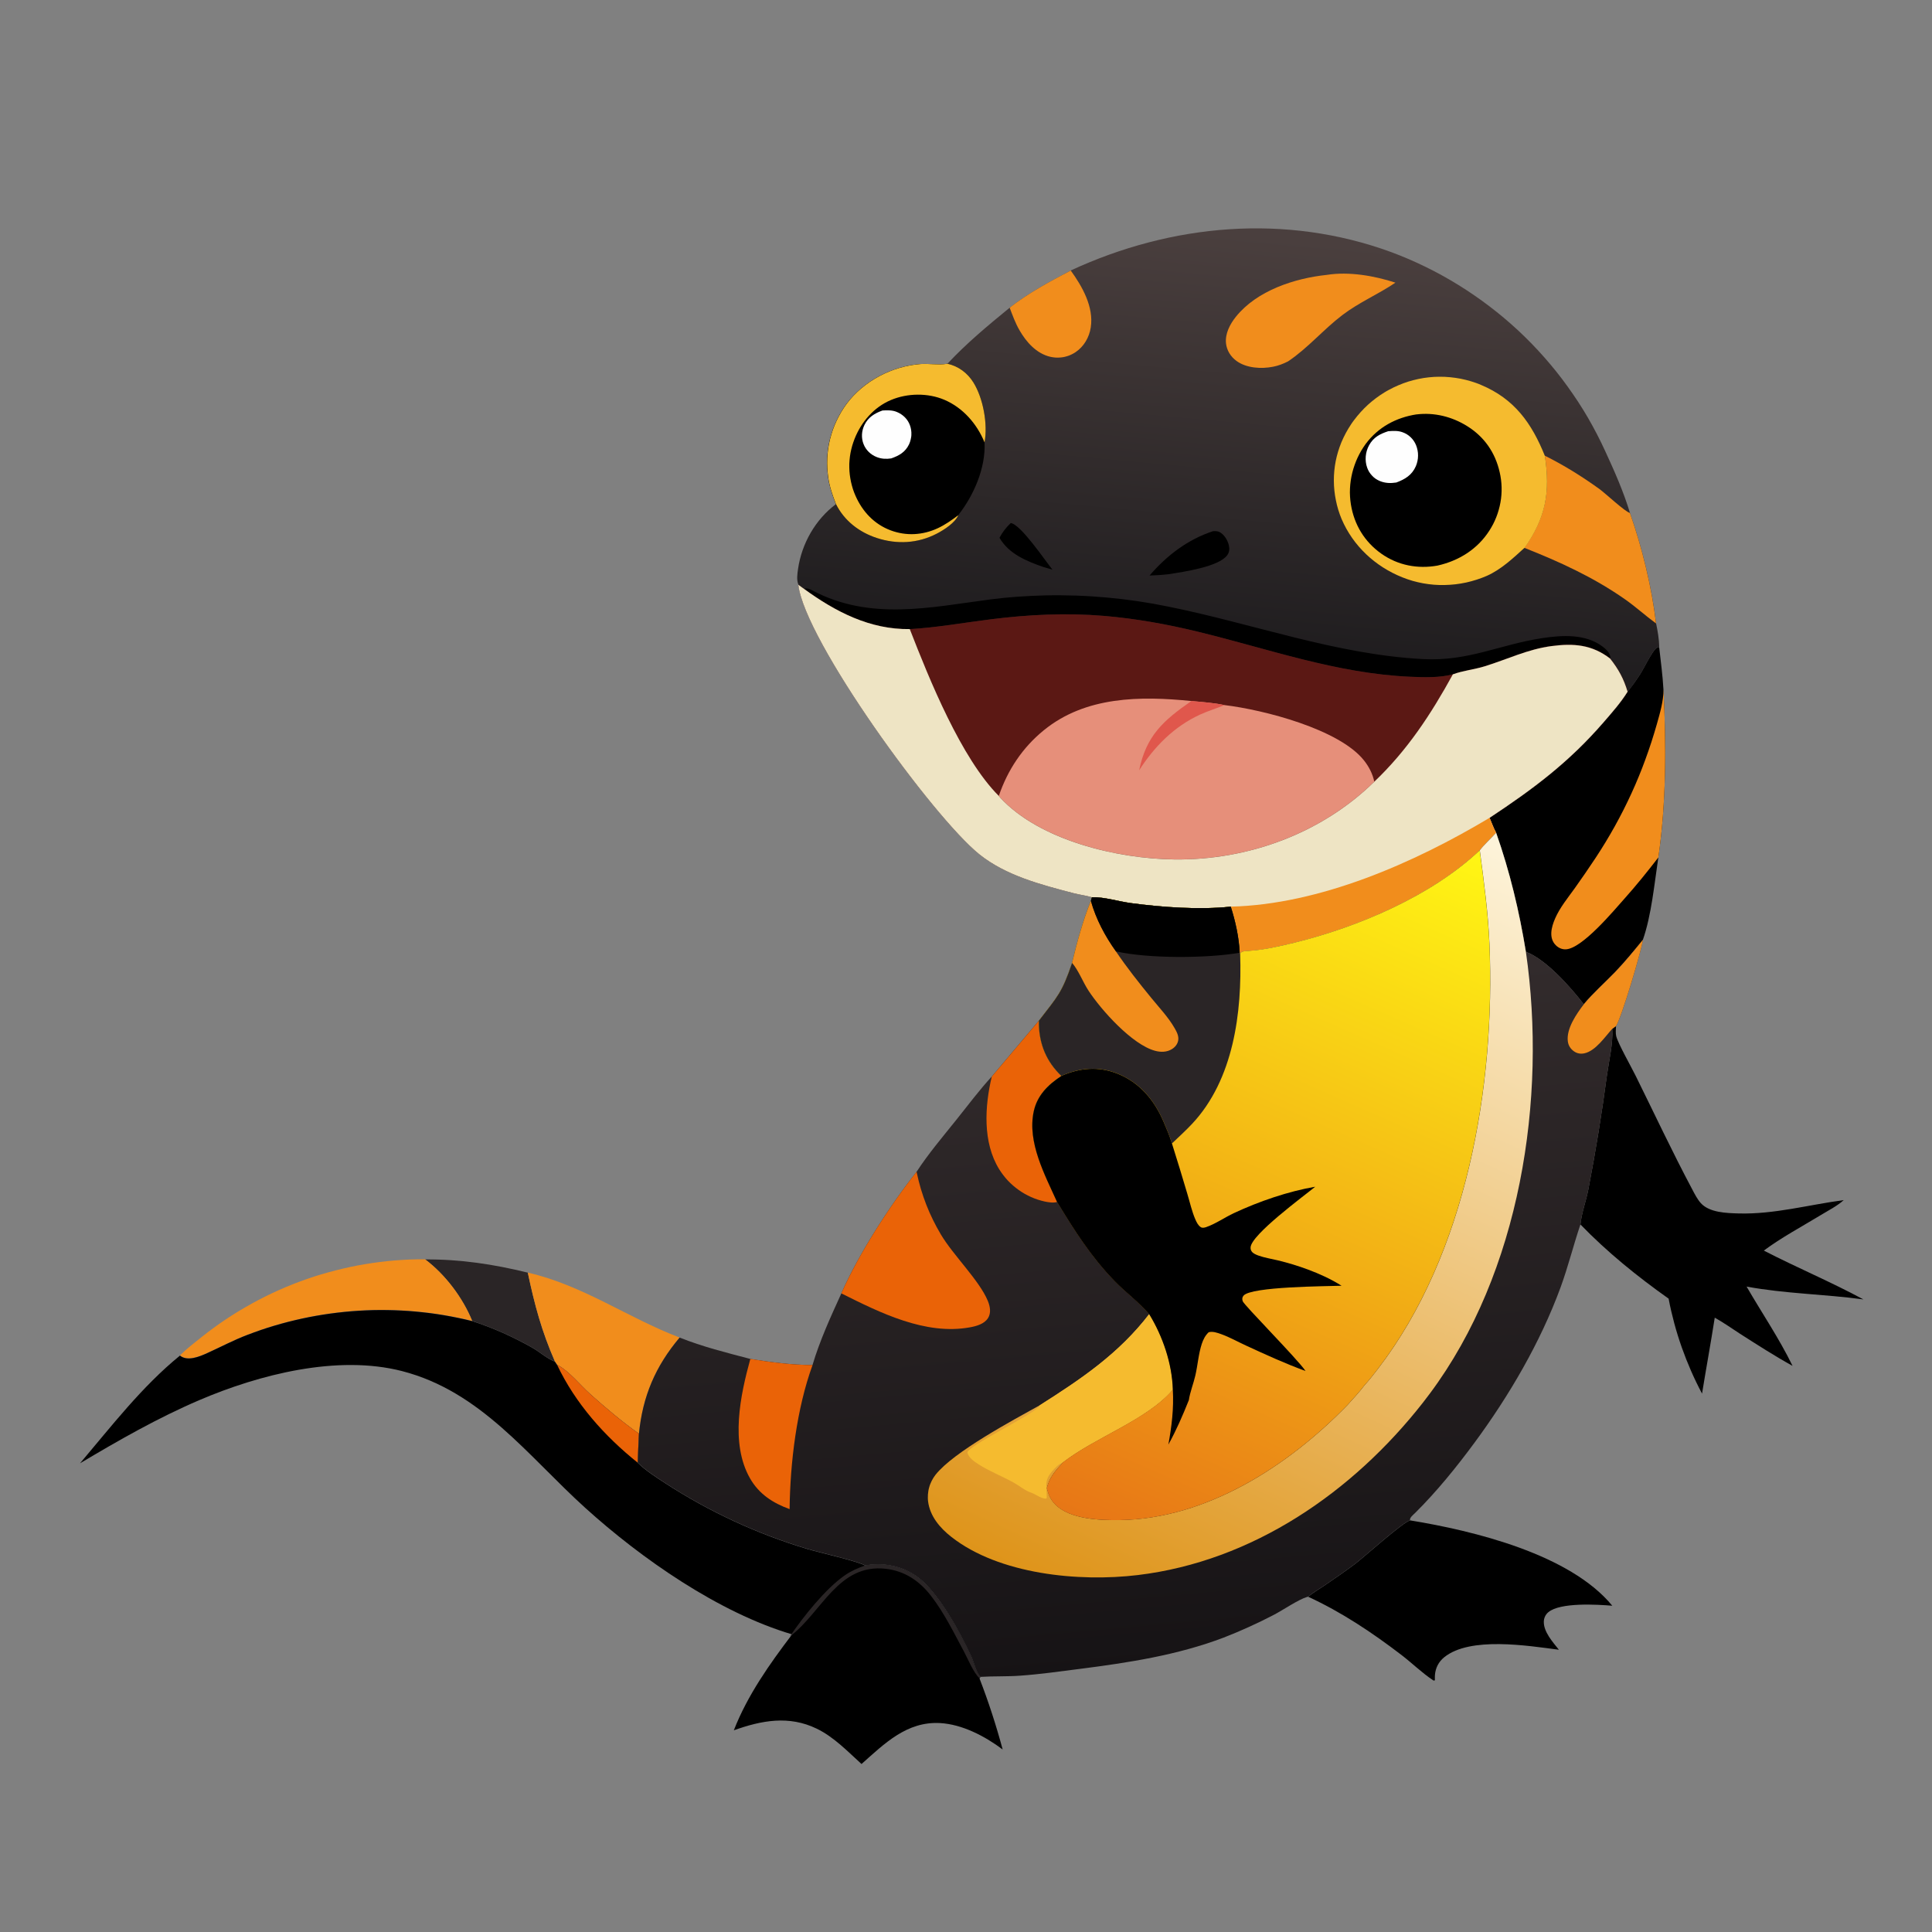 <?xml version="1.0" encoding="UTF-8"?>
<svg id="_x2014_ÎÓÈ_x5F_1" xmlns="http://www.w3.org/2000/svg" xmlns:xlink="http://www.w3.org/1999/xlink" version="1.1" viewBox="0 0 4000 4000">
  <rect x="0" y="0" width="4000" height="4000" fill="#808080" stroke="none"/>
  <!-- Generator: Adobe Illustrator 29.2.1, SVG Export Plug-In . SVG Version: 2.1.0 Build 116)  -->
  <defs>
    <style>
      .st0 {
        fill: #e0574c;
      }

      .st1 {
        fill: #2a2526;
      }

      .st2 {
        fill: #f5bb2f;
      }

      .st3 {
        fill: url(#_ÂÁ_Ï_ÌÌ_È_ËÂÌÚ_3);
      }

      .st4 {
        fill: url(#_ÂÁ_Ï_ÌÌ_È_ËÂÌÚ_2);
      }

      .st5 {
        fill: url(#_ÂÁ_Ï_ÌÌ_È_ËÂÌÚ_4);
      }

      .st6 {
        display: none;
      }

      .st6, .st7 {
        fill: #fefefe;
      }

      .st8 {
        fill: #f18d1c;
      }

      .st9 {
        fill: #eee4c4;
      }

      .st10 {
        fill: url(#_ÂÁ_Ï_ÌÌ_È_ËÂÌÚ);
      }

      .st11 {
        fill: #ea6307;
      }

      .st12 {
        fill: #e68f7a;
      }

      .st13 {
        fill: #5b1814;
      }
    </style>
    <linearGradient id="_ÂÁ_Ï_ÌÌ_È_ËÂÌÚ" data-name="¡ÂÁ˚ÏˇÌÌ˚È „‡‰ËÂÌÚ" x1="1629.6" y1="2454.4" x2="1650" y2="2677.7" gradientTransform="translate(-3830.1 10933.1) scale(3.9 -3.9)" gradientUnits="userSpaceOnUse">
      <stop offset="0" stop-color="#1e1c1e"/>
      <stop offset="1" stop-color="#4a3f3e"/>
    </linearGradient>
    <linearGradient id="_ÂÁ_Ï_ÌÌ_È_ËÂÌÚ_2" data-name="¡ÂÁ˚ÏˇÌÌ˚È „‡‰ËÂÌÚ 2" x1="1606.6" y1="1919.4" x2="1574.9" y2="2273.6" gradientTransform="translate(-3830.1 10933.1) scale(3.9 -3.9)" gradientUnits="userSpaceOnUse">
      <stop offset="0" stop-color="#161315"/>
      <stop offset="1" stop-color="#322b2c"/>
    </linearGradient>
    <linearGradient id="_ÂÁ_Ï_ÌÌ_È_ËÂÌÚ_3" data-name="¡ÂÁ˚ÏˇÌÌ˚È „‡‰ËÂÌÚ 3" x1="1566.1" y1="1944.3" x2="1759.9" y2="2362.7" gradientTransform="translate(-3830.1 10933.1) scale(3.9 -3.9)" gradientUnits="userSpaceOnUse">
      <stop offset="0" stop-color="#de9318"/>
      <stop offset="1" stop-color="#fdf3d9"/>
    </linearGradient>
    <linearGradient id="_ÂÁ_Ï_ÌÌ_È_ËÂÌÚ_4" data-name="¡ÂÁ˚ÏˇÌÌ˚È „‡‰ËÂÌÚ 4" x1="1549.3" y1="1995.7" x2="1714.1" y2="2369.3" gradientTransform="translate(-3830.1 10933.1) scale(3.9 -3.9)" gradientUnits="userSpaceOnUse">
      <stop offset="0" stop-color="#e77516"/>
      <stop offset="1" stop-color="#fff514"/>
    </linearGradient>
  </defs>
  <path class="st6" d="M0,0h4000v4000H0V0Z"/>
  <path class="st1" d="M880,2607.5c72.8-.5,142.3,10,212.8,27.4,14.1,66.8,28.6,121.2,56.3,184.2-16.7-6.3-31.7-20.4-47.5-29.3-40-22.5-80.3-40.7-124-54.8-19.7-48.3-55.9-96.3-97.6-127.6Z"/>
  <path class="st8" d="M372.4,2806.5c.4-.5.9-.9,1.3-1.4,13.5-13.3,29.1-25.2,44-37.1,4.1-3.2,8.2-6.4,12.3-9.6,4.1-3.2,8.3-6.3,12.5-9.3,4.2-3.1,8.4-6.1,12.7-9.1,4.3-3,8.6-5.9,12.9-8.8,4.3-2.9,8.7-5.7,13.1-8.5,4.4-2.8,8.8-5.5,13.2-8.2,4.4-2.7,8.9-5.3,13.4-7.9,4.5-2.6,9-5.2,13.6-7.7,4.6-2.5,9.1-5,13.7-7.4,4.6-2.4,9.2-4.8,13.9-7.1,4.7-2.3,9.3-4.6,14-6.8,4.7-2.2,9.4-4.4,14.2-6.5,4.7-2.1,9.5-4.2,14.3-6.2,4.8-2,9.6-4,14.4-5.9,4.8-1.9,9.7-3.8,14.6-5.6,4.9-1.8,9.8-3.6,14.7-5.3,4.9-1.7,9.8-3.4,14.8-5,4.9-1.6,9.9-3.1,14.9-4.6,5-1.5,10-2.9,15-4.3,5-1.4,10-2.7,15.1-4,5-1.3,10.1-2.5,15.1-3.7,5.1-1.2,10.1-2.3,15.2-3.4,5.1-1.1,10.2-2.1,15.3-3.1,5.1-1,10.2-1.9,15.3-2.7s10.3-1.7,15.4-2.4c5.1-.7,10.3-1.4,15.4-2.1,5.2-.6,10.3-1.2,15.5-1.8,5.2-.5,10.3-1,15.5-1.4,5.2-.4,10.4-.8,15.6-1.1,5.2-.3,10.4-.6,15.6-.8,5.2-.2,10.4-.3,15.6-.4,5.2,0,10.4-.1,15.6-.1,41.7,31.3,77.9,79.3,97.6,127.6-9.6-2.4-19.2-4.6-28.9-6.6-9.7-2-19.4-3.8-29.1-5.5-9.7-1.6-19.5-3.1-29.3-4.4-9.8-1.3-19.6-2.3-29.4-3.2-9.8-.9-19.7-1.6-29.5-2.1-9.9-.5-19.7-.8-29.6-1-9.9-.1-19.7,0-29.6.1-9.9.2-19.7.7-29.6,1.3-9.9.6-19.7,1.4-29.5,2.4-9.8,1-19.6,2.2-29.4,3.5-9.8,1.4-19.5,2.9-29.2,4.6-9.7,1.7-19.4,3.6-29,5.7-9.6,2.1-19.2,4.4-28.8,6.8-9.6,2.5-19.1,5.1-28.5,7.9-9.5,2.8-18.9,5.8-28.2,9-9.3,3.2-18.6,6.5-27.8,10.1-28.6,10.8-55.3,25.1-83.1,37.7-16,7.2-41.3,17.8-56.6,5Z"/>
  <path class="st8" d="M1092.7,2634.8c114.4,26.2,207.2,93.7,314.4,134.5-50.1,59.3-76.7,121.7-84.2,198.9-34.8-24.6-69.5-53.9-101.3-82.4-21-18.8-43.3-47.5-68.3-60.4l-4.3-6.4c-27.6-63.1-42.2-117.5-56.3-184.2Z"/>
  <path d="M2919.6,3147.8c131.6,21.5,330.4,69.7,418.5,176.7-31.4-2.6-107.8-7.3-132.5,13.4-5.9,5-9.2,12.1-9.3,19.8-.4,21.1,18.8,42.3,31.2,57.9-64.7-8.4-184-27.9-237.6,15.7-11.3,9.2-17.7,21.7-19,36.2-.3,3.8-.2,7.6-.1,11.4-3.3.7-2,1-4.3-.5-22.8-15.2-43.6-35.7-65.5-52.4-60.3-46.1-123.5-88.3-192.6-120.1,9.8-8.4,22.1-15.3,32.8-22.6,21.4-14.6,42.8-29.3,63.6-44.8,17.3-12.9,101.5-88.7,114.9-90.7Z"/>
  <path d="M3338,2129.9l7.8-5.6c-.3,6.8-1.2,14.8.5,21.4,4.2,15.8,31.7,64.3,40.5,82.3,38.6,78,75.7,157.3,116.6,234.1,5.1,9.7,10.7,20.8,18.1,29,17.8,19.5,53.1,20.5,77.8,21.2,73.9,2.1,145.3-18,217.9-27.6-13.4,12.2-31.8,21.4-47.3,30.9-39,23.7-81.5,46.4-118.1,73.6,68,35.1,138.8,64.7,206.2,101.1-80.3-11-162.2-11.7-241.9-26.6,31.5,54.4,67.7,107.7,95.2,164.2-37.1-20.5-73.1-43.7-108.8-66.5-17.2-11.1-34.4-23.4-52.3-33.3-8.2,52.5-17.8,104.8-26.3,157.2-8.2-15.4-15.8-31.1-22.8-47.1-7-16-13.4-32.2-19.2-48.6-5.8-16.5-11-33.1-15.5-49.9-4.5-16.8-8.5-33.8-11.7-51-65.3-46.3-126.8-96-182.6-153.6,2.4-23.9,11.6-48.3,16.3-72.1,15.2-78.9,28.1-158.1,38.7-237.7,4.3-30.3,12.7-64.7,10.9-95.2Z"/>
  <path d="M3369.8,1432c8.9-11.3,17.4-23.1,25.3-35.2,7.8-12,24.9-47.7,34-54.9,1.7-1.3,4-1.6,6-2.4,3.2,29.2,7.3,58.7,8.9,88.1,5.8,115.5,5.9,232.9-10.6,347.6-8.1,53.8-14.2,119.7-32,170.6-18.6,22.7-37.1,45.6-57.5,66.7-21.4,22.1-45.2,43.1-64.9,66.7-27.1-35.2-78.1-93.1-119.9-108.6-13.9-84.5-33.2-165.8-61.6-246.5-5.4-9.4-9.2-20.9-13.6-30.9,91-60.2,164.8-115.3,236.7-198.6,17.3-20,35.1-40.1,49.1-62.6Z"/>
  <path class="st8" d="M3444.1,1427.6c5.8,115.5,5.9,232.9-10.6,347.6-22.6,29.2-45.3,57.5-69.9,85-22.4,25.1-88.4,104.6-122.2,105.3-7.7.2-14.7-3-20.2-8.4-15.3-15.1-9.1-38-1.5-55.5,9.9-22.8,26.4-42.7,40.8-62.8,14.7-20.6,29-41.5,43-62.6,7-10.6,13.8-21.4,20.4-32.2,6.6-10.9,13-21.9,19.2-33,6.2-11.1,12.1-22.4,17.9-33.7,5.7-11.4,11.3-22.8,16.6-34.4,5.3-11.6,10.4-23.2,15.2-35,4.8-11.8,9.5-23.6,13.8-35.6,4.4-11.9,8.5-24,12.5-36.1,3.9-12.1,7.6-24.3,11.1-36.5,6.6-23.5,13.9-47.6,13.9-72.2Z"/>
  <path d="M372.4,2806.5c15.3,12.8,40.6,2.3,56.6-5,27.8-12.6,54.4-26.8,83.1-37.7,9.2-3.5,18.5-6.9,27.8-10.1,9.3-3.2,18.7-6.2,28.2-9,9.5-2.8,19-5.5,28.5-7.9,9.6-2.5,19.2-4.7,28.8-6.8,9.6-2.1,19.3-4,29-5.7,9.7-1.7,19.5-3.3,29.2-4.6,9.8-1.4,19.6-2.5,29.4-3.5,9.8-1,19.7-1.8,29.5-2.4,9.9-.6,19.7-1,29.6-1.3,9.9-.2,19.7-.3,29.6-.1,9.9.1,19.7.5,29.6,1,9.9.5,19.7,1.2,29.5,2.1,9.8.9,19.6,2,29.4,3.2,9.8,1.3,19.6,2.7,29.3,4.4,9.7,1.6,19.4,3.5,29.1,5.5,9.7,2,19.3,4.2,28.9,6.6,43.7,14.1,84,32.3,124,54.8,15.8,8.9,30.8,22.9,47.5,29.3l4.3,6.4c25,12.9,47.4,41.6,68.3,60.4,31.8,28.5,66.4,57.7,101.3,82.4-1.1,20.1-1.9,40.1-2.4,60.2,16.6,16.3,37.7,29.6,57.1,42.3,22.7,14.7,46,28.7,69.7,41.8,23.7,13.1,47.9,25.3,72.5,36.7,24.6,11.4,49.6,21.9,74.9,31.5,25.4,9.6,51,18.3,77,26.1,24.1,7.2,103.7,25.1,119.5,34.2,38.7-6.1,75.8.4,108,23.8,43.6,31.6,89.2,115.8,111.9,165.3,5.8,12.7,9.2,31.5,18.7,41.7l-1.8,3c18.8,48.8,34.3,96.5,47.9,147-36.4-27.3-83.6-52.2-129.8-54.7-68.8-3.6-114.6,42.3-162.4,84.8-29-26.3-57.3-56.1-93-73.3-57.5-27.7-113.8-17.1-171.4,3.5,28.2-72.4,74-137.2,120.7-198.6-151.8-44.9-312.2-156.8-428.5-262.1-118.7-107.4-215.8-240.9-379.1-283-133.7-34.4-295.4,6.9-419.7,60.1-85.6,36.6-167.1,83.2-247,130.8,64.9-76.6,128.5-159.3,206.8-222.9Z"/>
  <path class="st1" d="M1791.2,3241.1c38.7-6.1,75.8.4,108,23.8,43.6,31.6,89.2,115.8,111.9,165.3,5.8,12.7,9.2,31.5,18.7,41.7l-1.8,3c-13.3-13.1-23.4-39.1-32.4-55.8-20.9-38.9-40.9-80-68-115-24-31-54.4-51.6-93.9-56.1-97.7-11.1-132.2,89.4-196.9,139.1-.5.4-1,.8-1.6,1.2,26.8-40,74.2-99.3,113.5-126.5,13.6-9.4,27.1-15.3,42.7-20.6Z"/>
  <path class="st11" d="M1153.3,2825.5c25,12.9,47.4,41.6,68.3,60.4,31.8,28.5,66.4,57.7,101.3,82.4-1.1,20.1-1.9,40.1-2.4,60.2-68.7-54.9-129.5-123-167.2-203Z"/>
  <path class="st10" d="M2216.8,560c209.2-96.9,445.1-118.1,663.7-38,6.1,2.3,12.1,4.6,18.1,7,6,2.4,12,4.9,17.9,7.4,5.9,2.5,11.9,5.2,17.7,7.9,5.9,2.7,11.7,5.5,17.5,8.3,5.8,2.8,11.6,5.8,17.3,8.7,5.7,3,11.4,6,17.1,9.2,5.7,3.1,11.3,6.3,16.9,9.6,5.6,3.3,11.1,6.6,16.6,10,5.5,3.4,11,6.9,16.4,10.4,5.4,3.5,10.8,7.1,16.1,10.8,5.3,3.7,10.6,7.4,15.9,11.2,5.2,3.8,10.4,7.7,15.6,11.6,5.1,3.9,10.2,7.9,15.3,11.9,5,4,10,8.2,15,12.3,4.9,4.2,9.8,8.4,14.7,12.7,4.8,4.3,9.6,8.6,14.4,13,4.7,4.4,9.4,8.9,14,13.4,4.6,4.5,9.2,9.1,13.7,13.7,4.5,4.6,9,9.3,13.4,14.1,4.4,4.7,8.7,9.5,13,14.4,4.3,4.9,8.5,9.8,12.7,14.7,4.2,5,8.3,10,12.3,15,4,5.1,8,10.2,11.9,15.3,3.9,5.2,7.8,10.4,11.5,15.6,3.8,5.2,7.5,10.5,11.2,15.9,3.7,5.3,7.2,10.7,10.8,16.1,3.5,5.4,7,10.9,10.4,16.4,3.4,5.5,6.7,11.1,10,16.7,3.3,5.6,6.4,11.2,9.5,16.9,3.1,5.7,6.1,11.4,9.1,17.1,3,5.7,5.9,11.5,8.7,17.3,2.8,5.8,5.6,11.7,8.3,17.6,19.1,41.3,38.1,84.3,51.2,127.9,25,70.8,45.3,154.1,54.1,228.8,3.3,15.7,6.2,32.6,6.5,48.7-2,.8-4.3,1.1-6,2.4-9.1,7.2-26.2,42.9-34,54.9-7.9,12.1-16.3,23.8-25.3,35.2-14,22.5-31.8,42.6-49.1,62.6-72,83.3-145.7,138.4-236.7,198.6,4.4,10,8.2,21.5,13.6,30.9-11,12.1-24,23.8-34,36.6-100.3,94.7-251.9,158.8-384.4,191.3-30.5,7.5-63,14.9-94.3,16.8-4.9.3-13.5.2-16.6,4.6-.4.5-.5,1.1-.7,1.7l-.9-2.6c-1.4-31.5-8.9-65.5-18.5-95.4-65,6.9-142.2,1.3-206.9-7.3-25.7-3.4-55-12.8-80.6-12.2-11.8-3.7-25.8-5.3-38-8.5-67.2-17.6-139.4-36.1-194.6-80.2-95.8-76.5-362-443.2-375.1-558.1-4.4-10.1-2.4-22.6-.9-33.2,7.6-52.4,36-102.3,78.4-133.9-7-18-13.1-35.3-15.9-54.5-.5-3.3-.9-6.7-1.2-10-.3-3.3-.6-6.7-.8-10.1-.2-3.4-.3-6.7-.3-10.1,0-3.4,0-6.7.2-10.1.2-3.4.4-6.7.7-10.1.3-3.3.7-6.7,1.2-10,.5-3.3,1-6.6,1.7-9.9.6-3.3,1.4-6.6,2.2-9.9.8-3.3,1.7-6.5,2.7-9.7,1-3.2,2-6.4,3.1-9.6,1.1-3.2,2.3-6.3,3.6-9.4,1.3-3.1,2.6-6.2,4.1-9.2,1.4-3,2.9-6.1,4.5-9,1.6-3,3.2-5.9,4.9-8.8,1.7-2.9,3.5-5.7,5.4-8.6,1.9-2.8,3.8-5.6,5.8-8.3,35.5-47.8,94.8-78.5,153.9-82.7,16.3-1.1,37.2,2.3,52.4-.2.9-.1,1.8-.3,2.6-.5,40-42.8,83.8-79.1,129-116.1,38.7-30.2,83.1-54.3,126.5-76.9Z"/>
  <path d="M2092.5,1082.9c20.6,2.3,71.5,78.1,86.5,96.5l-18.3-5.3c-35.2-12.2-71.9-27.1-91.4-60.7,6.4-11.8,13.5-21.2,23.3-30.4Z"/>
  <path d="M2511.5,1099.8c4.5-.3,9.4-.4,13.5,1.8,9.9,5.3,16.8,17,19.3,27.7,1.6,7.1,1,14.1-3.4,20.1-17.5,24.2-91.1,34.6-121.1,39.4-13.3,1.5-26.4,2.4-39.8,2.8,35.8-41.6,79-74.7,131.6-91.9Z"/>
  <path class="st8" d="M2216.8,560c23.9,33.1,48.1,75.4,41.5,118-3.2,20.5-14.2,39.6-31.6,51.2-1,.6-1.9,1.2-2.9,1.8-1,.6-2,1.1-3,1.7-1,.5-2,1-3.1,1.5-1,.5-2.1.9-3.1,1.4-1.1.4-2.1.8-3.2,1.2-1.1.4-2.2.7-3.3,1-1.1.3-2.2.6-3.3.9-1.1.3-2.2.5-3.4.7-1.1.2-2.3.4-3.4.5-1.1.1-2.3.3-3.4.3-1.1,0-2.3.1-3.4.2-1.1,0-2.3,0-3.4,0-1.1,0-2.3-.1-3.4-.2-1.1,0-2.3-.2-3.4-.4-1.1-.2-2.3-.3-3.4-.5-1.1-.2-2.2-.4-3.4-.7-28.4-6.7-49.3-30.3-63.3-54.6-8.7-15-14.4-30.8-20.5-47,38.7-30.2,83.1-54.3,126.5-76.9Z"/>
  <path class="st8" d="M2747.1,569.1c45.9-7.3,98.4,1.9,142,16.1-35.8,24.2-75.1,40.6-110,67.2-39.2,29.8-71.7,68.7-112.5,95.9-9.9,5-20,8.9-30.9,11-24.4,4.8-54.9,3-75.5-11.9-12.1-8.7-20.3-21.8-21.9-36.6-2.1-20,8.2-39.7,20.4-54.9,43.6-54.4,121.7-79.8,188.5-86.8Z"/>
  <path class="st8" d="M3198.3,943.4c39.8,19.8,76.6,42.8,112.7,68.7,12.2,8.7,53.7,47.7,63.6,49.9,25,70.8,45.3,154.1,54.1,228.8-22.1-16.1-42.2-34.6-64.7-50.3-64.6-45.2-134.9-77.4-207.9-106.2,44.3-62.9,53.8-115.9,42.3-190.9Z"/>
  <path d="M1664.6,1219.2c7.4-2.3,11.4.2,18.3,3.8,119.5,62.6,242.4,34.5,368.6,17.9,37-4.8,74.9-7.2,112.2-8.2,21.3-.5,42.6-.3,63.9.4,21.3.7,42.6,2.1,63.8,4,21.2,1.9,42.4,4.4,63.4,7.5,21.1,3.1,42,6.8,62.9,11.1,176.2,35.3,348,99.5,528.7,108.9,94.3,4.9,158.6-30.2,247.1-43.5,41.4-6.2,89-9,124.4,17.5,6.4,4.8,13.9,11.5,15.8,19.8.4,1.9.3,3.1.1,5-37.6-28.9-75.4-31.8-121.4-25.8-49.3,6.5-91.7,27.4-138.4,41.9-21.3,6.6-45.1,8.8-65.7,16.6-27.4,7.5-60.5,6.4-88.7,5.1-152.8-6.9-292.6-57.6-439.7-93.3-64.2-15.6-128.3-27.1-194.2-32.7-78.3-6.7-155.8-2.8-233.7,7-56.2,7-111.7,17.1-168.3,20.4-82.8,1-153.4-35.7-219-83.3Z"/>
  <path d="M1961.3,753c23,5.1,41.8,19.1,54.2,39.1,20.2,32.6,29.9,86.3,22.9,123.8,2.6,53-22.4,110-54.6,150.8-6.5,15.7-29.8,30.5-44.4,38.1-39.4,20.4-82.5,22.7-124.4,9-36.3-11.9-67.2-35.6-84.4-70.1-7-18-13.1-35.3-15.9-54.5-.5-3.3-.9-6.7-1.2-10-.3-3.3-.6-6.7-.8-10.1-.2-3.4-.3-6.7-.3-10.1,0-3.4,0-6.7.2-10.1.2-3.4.4-6.7.7-10.1.3-3.3.7-6.7,1.2-10,.5-3.3,1-6.6,1.7-9.9.6-3.3,1.4-6.6,2.2-9.9.8-3.3,1.7-6.5,2.7-9.7,1-3.2,2-6.4,3.1-9.6,1.1-3.2,2.3-6.3,3.6-9.4,1.3-3.1,2.6-6.2,4.1-9.2,1.4-3,2.9-6.1,4.5-9,1.6-3,3.2-5.9,4.9-8.8,1.7-2.9,3.5-5.7,5.4-8.6,1.9-2.8,3.8-5.6,5.8-8.3,35.5-47.8,94.8-78.5,153.9-82.7,16.3-1.1,37.2,2.3,52.4-.2.9-.1,1.8-.3,2.6-.5Z"/>
  <path class="st7" d="M1826.8,849.9c10.1-.6,20.7-1,30.2,3.1,12.5,5.3,22.2,14.6,26.9,27.4.6,1.6,1.1,3.2,1.5,4.8.4,1.6.8,3.3,1,5,.3,1.7.4,3.4.5,5,0,1.7.1,3.4,0,5.1,0,1.7-.2,3.4-.5,5-.2,1.7-.6,3.3-1,5-.4,1.6-.9,3.3-1.4,4.9-.6,1.6-1.2,3.2-1.9,4.7-7.6,16.1-20.8,23.6-37,29.2-10.3,1.5-19.9,1.1-29.7-2.7-12.5-4.8-22.6-14.4-27.5-26.9-5.1-12.9-4.2-27.3,1.9-39.8,7.7-15.8,21-24,37-29.7Z"/>
  <path class="st2" d="M1961.3,753c23,5.1,41.8,19.1,54.2,39.1,20.2,32.6,29.9,86.3,22.9,123.8-15.7-38.3-44.6-71.7-83.3-88.2-34.2-14.5-76.4-13.9-110.5.5-35.2,14.8-61.4,45.2-75.3,80.4-.9,2.3-1.8,4.7-2.6,7.1-.8,2.4-1.6,4.8-2.3,7.2-.7,2.4-1.4,4.9-1.9,7.3-.6,2.5-1.1,4.9-1.6,7.4s-.9,5-1.2,7.5c-.3,2.5-.6,5-.8,7.5s-.4,5-.5,7.5c0,2.5-.1,5,0,7.6,0,2.5.1,5,.3,7.6.2,2.5.4,5,.7,7.5.3,2.5.6,5,1.1,7.5.4,2.5.9,5,1.4,7.4.5,2.5,1.1,4.9,1.8,7.4.7,2.4,1.4,4.9,2.1,7.2.8,2.4,1.6,4.8,2.5,7.1.9,2.4,1.8,4.7,2.9,7,14.4,32.8,38.8,58.9,72.7,71.6,32.3,12.1,66.4,10.1,97.5-4.3,15.5-7.2,29-16.8,42.6-27-6.5,15.7-29.8,30.5-44.4,38.1-39.4,20.4-82.5,22.7-124.4,9-36.3-11.9-67.2-35.6-84.4-70.1-7-18-13.1-35.3-15.9-54.5-.5-3.3-.9-6.7-1.2-10-.3-3.3-.6-6.7-.8-10.1-.2-3.4-.3-6.7-.3-10.1,0-3.4,0-6.7.2-10.1.2-3.4.4-6.7.7-10.1.3-3.3.7-6.7,1.2-10,.5-3.3,1-6.6,1.7-9.9.6-3.3,1.4-6.6,2.2-9.9.8-3.3,1.7-6.5,2.7-9.7,1-3.2,2-6.4,3.1-9.6,1.1-3.2,2.3-6.3,3.6-9.4,1.3-3.1,2.6-6.2,4.1-9.2,1.4-3,2.9-6.1,4.5-9,1.6-3,3.2-5.9,4.9-8.8,1.7-2.9,3.5-5.7,5.4-8.6,1.9-2.8,3.8-5.6,5.8-8.3,35.5-47.8,94.8-78.5,153.9-82.7,16.3-1.1,37.2,2.3,52.4-.2.9-.1,1.8-.3,2.6-.5Z"/>
  <path class="st2" d="M3156.1,1134.4c-23.8,21.6-48,44.5-77.7,57.8-3.4,1.5-6.9,2.9-10.4,4.2-3.5,1.3-7,2.6-10.6,3.7-3.6,1.2-7.2,2.2-10.8,3.2-3.6,1-7.3,1.9-10.9,2.7-3.7.8-7.3,1.5-11,2.1-3.7.6-7.4,1.1-11.1,1.6-3.7.4-7.5.8-11.2,1-3.7.2-7.5.4-11.2.5-3.7,0-7.5,0-11.2,0-3.7-.1-7.5-.3-11.2-.6-3.7-.3-7.5-.7-11.2-1.2-3.7-.5-7.4-1.1-11.1-1.7-3.7-.7-7.4-1.4-11-2.3s-7.3-1.8-10.9-2.8c-3.6-1-7.2-2.2-10.7-3.4-3.5-1.2-7.1-2.5-10.5-3.9-56.1-22.4-102-65-125.8-120.8-1.3-3.1-2.5-6.3-3.7-9.5-1.1-3.2-2.2-6.4-3.2-9.6-1-3.2-1.9-6.5-2.7-9.8-.8-3.3-1.6-6.6-2.2-9.9-.7-3.3-1.3-6.7-1.8-10-.5-3.4-.9-6.7-1.3-10.1-.3-3.4-.6-6.8-.8-10.1-.2-3.4-.3-6.8-.3-10.2,0-3.4,0-6.8.2-10.2.2-3.4.4-6.8.7-10.1.3-3.4.7-6.7,1.2-10.1.5-3.4,1.1-6.7,1.7-10,.7-3.3,1.4-6.6,2.2-9.9.8-3.3,1.7-6.6,2.7-9.8,1-3.2,2-6.5,3.2-9.7,1.1-3.2,2.3-6.4,3.6-9.5,1.4-3.3,2.8-6.5,4.4-9.8,1.5-3.2,3.1-6.4,4.8-9.5,1.7-3.1,3.4-6.2,5.3-9.3,1.8-3.1,3.7-6.1,5.7-9,2-3,4-5.9,6.2-8.7,2.1-2.9,4.3-5.7,6.6-8.4,2.3-2.8,4.6-5.5,7-8.1,2.4-2.6,4.8-5.2,7.4-7.8,2.5-2.5,5.1-5,7.7-7.4,2.6-2.4,5.3-4.7,8.1-7,2.7-2.3,5.5-4.5,8.4-6.6,2.9-2.1,5.8-4.2,8.7-6.2,3-2,6-3.9,9-5.8,3-1.9,6.1-3.6,9.3-5.3,3.1-1.7,6.3-3.3,9.5-4.9,3.2-1.5,6.5-3,9.7-4.4,3.4-1.4,6.8-2.8,10.2-4.1,3.4-1.3,6.9-2.5,10.4-3.6,3.5-1.1,7-2.1,10.6-3,3.5-.9,7.1-1.8,10.7-2.5,3.6-.8,7.2-1.4,10.8-2,3.6-.6,7.2-1,10.9-1.4,3.6-.4,7.3-.7,10.9-.9,3.7-.2,7.3-.3,11-.3,3.7,0,7.3,0,11,.2,3.7.2,7.3.4,11,.8s7.3.8,10.9,1.3c3.6.5,7.2,1.1,10.8,1.8,3.6.7,7.2,1.5,10.7,2.4,3.6.9,7.1,1.9,10.6,2.9,3.5,1.1,7,2.2,10.4,3.4,3.4,1.2,6.9,2.5,10.2,4,69.6,29.1,105.3,79.5,132.5,147.1,11.5,75,2,128-42.3,190.9Z"/>
  <path d="M2932.7,858c36.8-4.5,73.4,4.6,104.7,24.1,35.6,22.1,58.3,54.8,67.5,95.5.6,2.6,1.1,5.1,1.6,7.7.5,2.6.9,5.2,1.2,7.8.3,2.6.6,5.2.8,7.9.2,2.6.3,5.3.4,7.9,0,2.6,0,5.3,0,7.9,0,2.6-.2,5.3-.4,7.9s-.5,5.2-.8,7.9c-.3,2.6-.7,5.2-1.2,7.8-.5,2.6-1,5.2-1.6,7.7-.6,2.6-1.2,5.1-2,7.7-.7,2.5-1.5,5.1-2.3,7.5-.8,2.5-1.7,5-2.7,7.4-1,2.5-2,4.9-3.1,7.3-1.1,2.4-2.2,4.8-3.4,7.1-1.2,2.3-2.5,4.7-3.8,6.9-1.3,2.3-2.7,4.5-4.1,6.7-24.8,38.6-63.3,62.4-107.4,72.3-40.8,7.3-81.6-.4-115.8-24.4-35-24.6-56.6-60.1-63.4-102.2-.4-2.7-.8-5.5-1.1-8.2-.3-2.7-.5-5.5-.7-8.2-.2-2.8-.2-5.5-.3-8.3,0-2.8,0-5.5.2-8.3.1-2.8.3-5.5.6-8.3.3-2.8.6-5.5,1-8.2.4-2.7.8-5.5,1.4-8.2.5-2.7,1.1-5.4,1.8-8.1.7-2.7,1.4-5.3,2.2-8,.8-2.6,1.6-5.3,2.6-7.9.9-2.6,1.9-5.2,2.9-7.7,1-2.6,2.1-5.1,3.3-7.6,1.2-2.5,2.4-5,3.7-7.4,1.3-2.4,2.6-4.8,4-7.2,1.4-2.4,2.9-4.7,4.4-7,1.5-2.3,3.1-4.6,4.7-6.8,25.8-34.7,63-54.6,105.3-61.1Z"/>
  <path class="st7" d="M2874.3,892.8c10-.8,19.9-1.4,29.5,2.1,1.6.6,3.1,1.2,4.6,1.9,1.5.7,3,1.5,4.4,2.4,1.4.9,2.8,1.8,4.1,2.8,1.3,1,2.6,2.1,3.8,3.3,1.2,1.2,2.4,2.4,3.4,3.6,1.1,1.3,2.1,2.6,3,4,.9,1.4,1.8,2.8,2.6,4.3.8,1.5,1.5,3,2.1,4.5.7,1.7,1.3,3.5,1.8,5.2.5,1.8,1,3.6,1.3,5.4.3,1.8.6,3.7.8,5.5.2,1.8.2,3.7.2,5.6,0,1.9-.1,3.7-.3,5.6-.2,1.8-.5,3.7-.9,5.5-.4,1.8-.9,3.6-1.4,5.4-.6,1.8-1.2,3.5-1.9,5.2-8,18.5-22.5,27.2-40.5,33.9-11.6,1.8-23.1,1.5-34.1-3.1-1.5-.6-3-1.3-4.4-2.1-1.4-.8-2.8-1.6-4.2-2.5-1.3-.9-2.6-1.9-3.9-3-1.2-1.1-2.4-2.2-3.5-3.4-1.1-1.2-2.2-2.4-3.2-3.7-1-1.3-1.9-2.6-2.8-4-.9-1.4-1.6-2.8-2.3-4.3-.7-1.5-1.3-3-1.9-4.5-5.4-15-3.8-32.3,3.8-46.3,9.1-16.8,22.4-23.6,39.7-29.3Z"/>
  <path class="st13" d="M1653,1210.8l11.6,8.4c65.6,47.6,136.3,84.3,219,83.3,56.6-3.3,112.1-13.4,168.3-20.4,77.9-9.7,155.4-13.6,233.7-7,65.9,5.6,130,17.1,194.2,32.7,147.1,35.7,286.9,86.5,439.7,93.3,28.2,1.3,61.3,2.3,88.7-5.1,20.6-7.7,44.4-10,65.7-16.6,46.8-14.4,89.2-35.4,138.4-41.9,46-6.1,83.8-3.1,121.4,25.8,17.4,21.9,28.2,41.8,36.2,68.6-14,22.5-31.8,42.6-49.1,62.6-72,83.3-145.7,138.4-236.7,198.6,4.4,10,8.2,21.5,13.6,30.9-11,12.1-24,23.8-34,36.6-100.3,94.7-251.9,158.8-384.4,191.3-30.5,7.5-63,14.9-94.3,16.8-4.9.3-13.5.2-16.6,4.6-.4.5-.5,1.1-.7,1.7l-.9-2.6c-1.4-31.5-8.9-65.5-18.5-95.4-65,6.9-142.2,1.3-206.9-7.3-25.7-3.4-55-12.8-80.6-12.2-11.8-3.7-25.8-5.3-38-8.5-67.2-17.6-139.4-36.1-194.6-80.2-95.8-76.5-362-443.2-375.1-558.1Z"/>
  <path class="st12" d="M2067.9,1647.9c18.3-53.6,49-100.1,93.2-136,86.6-70.6,200-71.1,305.7-60.5,22.4,2.1,46.3,3.7,68.3,8.4,81.3,9.7,237.9,50,289,114.7,10.1,12.8,18,27.9,21.2,43.9-109.7,107.3-261.3,162.8-413.9,160.9-117.9-1.4-278.8-39.2-360.8-128.2-1.5-1.6-1.6-1.8-2.7-3.3Z"/>
  <path class="st0" d="M2466.8,1451.4c22.4,2.1,46.3,3.7,68.3,8.4-16.7,7-34.1,12.1-50.6,19.7-53.7,24.7-94.4,66-126,115.3,14.5-71.2,49.9-103.2,108.2-143.4Z"/>
  <path class="st9" d="M1653,1210.8l11.6,8.4c65.6,47.6,136.3,84.3,219,83.3,40.4,103.8,106.2,267.1,184.3,345.4,1.2,1.5,1.2,1.7,2.7,3.3,81.9,88.9,242.9,126.8,360.8,128.2,152.6,1.8,304.2-53.6,413.9-160.9,68.6-65.4,117.2-139.5,162.7-222.3,20.6-7.7,44.4-10,65.7-16.6,46.8-14.4,89.2-35.4,138.4-41.9,46-6.1,83.8-3.1,121.4,25.8,17.4,21.9,28.2,41.8,36.2,68.6-14,22.5-31.8,42.6-49.1,62.6-72,83.3-145.7,138.4-236.7,198.6,4.4,10,8.2,21.5,13.6,30.9-11,12.1-24,23.8-34,36.6-100.3,94.7-251.9,158.8-384.4,191.3-30.5,7.5-63,14.9-94.3,16.8-4.9.3-13.5.2-16.6,4.6-.4.5-.5,1.1-.7,1.7l-.9-2.6c-1.4-31.5-8.9-65.5-18.5-95.4-65,6.9-142.2,1.3-206.9-7.3-25.7-3.4-55-12.8-80.6-12.2-11.8-3.7-25.8-5.3-38-8.5-67.2-17.6-139.4-36.1-194.6-80.2-95.8-76.5-362-443.2-375.1-558.1Z"/>
  <path class="st8" d="M2548.2,1877.1c184.6-4.5,379.6-90.5,535.8-183.9,4.4,10,8.2,21.5,13.6,30.9-11,12.1-24,23.8-34,36.6-100.3,94.7-251.9,158.8-384.4,191.3-30.5,7.5-63,14.9-94.3,16.8-4.9.3-13.5.2-16.6,4.6-.4.5-.5,1.1-.7,1.7l-.9-2.6c-1.4-31.5-8.9-65.5-18.5-95.4Z"/>
  <path class="st4" d="M3063.6,1760.7c10-12.8,23-24.5,34-36.6,28.4,80.8,47.8,162,61.6,246.5,41.9,15.6,92.8,73.4,119.9,108.6,19.6-23.6,43.5-44.6,64.9-66.7,20.4-21.2,38.9-44,57.5-66.7-3.3,23.4-43.4,158.6-55.6,178.5l-7.8,5.6c1.8,30.4-6.6,64.8-10.9,95.2-10.6,79.6-23.5,158.8-38.7,237.7-4.7,23.8-13.9,48.3-16.3,72.1-14.7,43.3-25.5,87.6-41.3,130.7-41.8,113.9-106.4,224.1-178.2,321.5-37.4,50.7-78.1,100.9-122.8,145.3-3.5,3.5-12.5,10.3-10.3,15.3-13.4,1.9-97.6,77.8-114.9,90.7-20.8,15.5-42.2,30.2-63.6,44.8-10.8,7.3-23,14.1-32.8,22.6-.8.2-1.6.4-2.4.6-17,4.9-49.9,27.1-67.5,36.4-34.1,17.8-69.1,33.7-105,47.7-96.3,36.5-197.1,51.9-298.7,64.9-40.6,5.2-81.6,11-122.4,13.9-27.5,2-55.1.8-82.5,2.5-9.4-10.2-12.9-29-18.7-41.7-22.7-49.5-68.3-133.7-111.9-165.3-32.2-23.3-69.2-29.8-108-23.8-15.8-9.1-95.4-27-119.5-34.2-26-7.8-51.6-16.5-77-26.1-25.3-9.6-50.3-20.1-74.9-31.5-24.6-11.4-48.8-23.6-72.5-36.7-23.7-13.1-47-27-69.7-41.8-19.4-12.7-40.5-26.1-57.1-42.3.5-20.1,1.3-40.2,2.4-60.2,7.5-77.1,34.1-139.6,84.2-198.9,48.3,19.2,96.1,31,146.2,44.2,43.2,6.9,85,12.5,128.9,12.7,15.2-51.2,37.6-99.8,59.7-148.3,35.8-81.7,100.7-182.2,155.7-251.7,24.1-37.2,54.7-73.2,82.5-107.9,24-29.9,47.3-61.3,73.3-89.5l97.4-115.5c39.2-51,47.5-57.3,68.8-119.8,10.1-42.5,22.6-87.6,38.8-128.1l2.1-7.8c25.6-.7,54.9,8.7,80.6,12.2,64.7,8.6,142,14.3,206.9,7.3,9.6,29.9,17.1,63.9,18.5,95.4l.9,2.6c.2-.6.4-1.2.7-1.7,3.1-4.3,11.7-4.3,16.6-4.6,31.3-1.9,63.8-9.4,94.3-16.8,132.5-32.5,284.1-96.6,384.4-191.3Z"/>
  <path class="st8" d="M3401.5,1945.8c-3.3,23.4-43.4,158.6-55.6,178.5l-7.8,5.6c-15.3,16.8-34.5,45.9-57.9,50.9-7.6,1.6-15,.4-21.4-4.1-7.2-5.1-11.7-12-12.8-20.8-3.3-26.3,18-56.8,33.1-76.6,19.6-23.6,43.5-44.6,64.9-66.7,20.4-21.2,38.9-44,57.5-66.7Z"/>
  <path class="st11" d="M2053.5,2228.8l97.4-115.5c-.8,41.6,12,78.6,41,108.8,1.8,1.8,3.6,3.7,5.4,5.5-27.4,18-49.8,39.9-57,73.3-13.7,63.8,23,131.3,48.4,187.6-7.7,2.5-18,.7-25.8-.9-2.4-.5-4.8-1.1-7.2-1.8-2.4-.7-4.7-1.4-7.1-2.1-2.3-.8-4.7-1.6-7-2.5-2.3-.9-4.6-1.8-6.8-2.8-2.3-1-4.5-2.1-6.7-3.2-2.2-1.1-4.4-2.3-6.5-3.5-2.1-1.2-4.3-2.5-6.3-3.8-2.1-1.3-4.1-2.7-6.1-4.1-2-1.4-4-2.9-5.9-4.4-1.9-1.5-3.8-3.1-5.7-4.7-1.9-1.6-3.7-3.3-5.5-5-1.8-1.7-3.5-3.5-5.2-5.2-1.7-1.8-3.3-3.6-4.9-5.5-1.6-1.9-3.1-3.8-4.6-5.7-1.5-2-3-3.9-4.4-6-1.4-2-2.8-4.1-4.1-6.2-34.8-55.8-30.1-131-15.5-192.3Z"/>
  <path class="st11" d="M1553.4,2813.5c43.2,6.9,85,12.5,128.9,12.7-33,90.4-46.4,202.6-47.5,298.3-34.7-12.7-63.4-31.1-82.1-64-41.1-72.3-20-171.7.8-247Z"/>
  <path class="st11" d="M1897.7,2426.1l.5,2.5c2.4,11.1,5.2,22.2,8.4,33.1,3.3,10.9,7,21.7,11.1,32.3,4.1,10.6,8.7,21,13.7,31.2,5,10.2,10.4,20.2,16.2,30,25.7,43.7,79.9,95.4,97.6,138.2,4.6,11.2,7.3,24.8.3,35.7-7.7,12.1-24.1,16.6-37.4,19-92.1,16.8-186.1-30.3-266.2-70.3,35.8-81.7,100.7-182.2,155.7-251.7Z"/>
  <path class="st3" d="M3063.6,1760.7c10-12.8,23-24.5,34-36.6,28.4,80.8,47.8,162,61.6,246.5,44.1,304.3-11.8,664.1-199,914.8-4.6,6.2-9.3,12.4-14.1,18.5-145.4,185.6-352.6,328.5-590.4,357.1-122.2,14.7-287.2-1.4-386-79-23.5-18.4-44.3-42.7-48.2-73.4-.3-2.4-.5-4.9-.5-7.3,0-2.4,0-4.9.2-7.3.2-2.4.5-4.9.9-7.3s.9-4.8,1.6-7.1c.6-2.4,1.4-4.7,2.3-7,.9-2.3,1.9-4.5,3-6.7,1.1-2.2,2.3-4.3,3.6-6.4,1.3-2.1,2.7-4.1,4.2-6,37.8-47.9,159.6-112.7,216.4-144.3,86.3-54.8,163.2-106.6,226.4-188.7,28.1,46,47.3,102.1,48.9,156.3-54,63.4-160.2,98-229.1,151.8-.8,2.1-.3,1.1-2.1,3.1-14.5,15.8-24.6,28.2-29.9,49.3,3.4,13.4,7.9,24.3,17.9,34.2,30.6,30.5,92.7,32.5,132.9,31.9,179.9-2.4,349.5-112.4,471.3-237.8,12-13.4,24.4-26.5,35.3-40.9,9.9-10.9,19.1-22.7,28.1-34.4,183.5-238.7,243.4-585.6,230.9-880-2.8-64.9-11.5-129.1-20-193.4Z"/>
  <path class="st2" d="M2153,2909.3c86.3-54.8,163.2-106.6,226.4-188.7,28.1,46,47.3,102.1,48.9,156.3-54,63.4-160.2,98-229.1,151.8-4.5,1.3-8.4,4.6-11.7,7.7-27.7,27.1-20.2,33.3-20.3,65.4l-2.3,1.1c-10.6-.8-20-9-30.1-12.5-13.8-4.9-24.5-14.5-37.2-21.5-23.7-13-49.7-23-72.4-37.7-7.8-5-20.7-13.9-22.1-23.9-1.7-12.6,139.6-80.6,148.4-95.5.5-.8.9-1.7,1.4-2.6Z"/>
  <path class="st5" d="M3063.6,1760.7c8.5,64.3,17.2,128.5,20,193.4,12.5,294.4-47.4,641.3-230.9,880-9,11.7-18.2,23.5-28.1,34.4-10.8,14.3-23.3,27.5-35.3,40.9-121.8,125.4-291.4,235.4-471.3,237.8-40.2.5-102.4-1.5-132.9-31.9-10-9.9-14.5-20.8-17.9-34.2,5.3-21.1,15.5-33.5,29.9-49.3,1.8-1.9,1.2-1,2.1-3.1,68.9-53.8,175-88.4,229.1-151.8-1.6-54.2-20.8-110.3-48.9-156.3-21.2-24.8-49.4-45.4-72.3-69.1-48.3-50-82.6-103.9-118.4-163.1-25.4-56.3-62.1-123.8-48.4-187.6,7.2-33.4,29.6-55.3,57-73.3-1.8-1.8-3.6-3.6-5.4-5.5-29-30.2-41.8-67.3-41-108.8,39.2-51,47.5-57.3,68.8-119.8,10.1-42.5,22.6-87.6,38.8-128.1l2.1-7.8c25.6-.7,54.9,8.7,80.6,12.2,64.7,8.6,142,14.3,206.9,7.3,9.6,29.9,17.1,63.9,18.5,95.4l.9,2.6c.2-.6.4-1.2.7-1.7,3.1-4.3,11.7-4.3,16.6-4.6,31.3-1.9,63.8-9.4,94.3-16.8,132.5-32.5,284.1-96.6,384.4-191.3Z"/>
  <path class="st1" d="M2260.7,1857.6c25.6-.7,54.9,8.7,80.6,12.2,64.7,8.6,142,14.3,206.9,7.3,9.6,29.9,17.1,63.9,18.5,95.4l.9,2.6c4.1,120.9-13.5,259.9-99.4,351.6-13.2,14.1-27.8,27.3-41.8,40.7-4.4-15.1-11.4-30.9-17.5-45.4-19-44.4-49.6-81-95.3-99.2-39.6-15.8-77.9-12.1-116.3,4.7-1.8-1.8-3.6-3.6-5.4-5.5-29-30.2-41.8-67.3-41-108.8,39.2-51,47.5-57.3,68.8-119.8,10.1-42.5,22.6-87.6,38.8-128.1l2.1-7.8Z"/>
  <path class="st8" d="M2258.5,1865.4c10.5,37.5,29.3,72.8,51.9,104.4,22.8,33.7,47.7,65.1,73.4,96.5,16.3,20,35.5,40.2,48.3,62.7,4.3,7.5,8.9,16.3,7.2,25.3-1.4,7.6-6.5,13.8-13,17.8-10.6,6.5-23,6.6-34.7,3.5-47.6-12.7-111.6-84.4-137.8-124.3-11.9-18.1-20.4-41.6-34.2-57.8,10.1-42.5,22.6-87.6,38.8-128.1Z"/>
  <path d="M2260.7,1857.6c25.6-.7,54.9,8.7,80.6,12.2,64.7,8.6,142,14.3,206.9,7.3,9.6,29.9,17.1,63.9,18.5,95.4-67.1,11.8-189.9,12.4-256.2-2.8-22.6-31.6-41.4-66.9-51.9-104.4l2.1-7.8Z"/>
  <path d="M2197.3,2227.6c38.4-16.8,76.7-20.4,116.3-4.7,45.7,18.2,76.3,54.8,95.3,99.2,6.2,14.5,13.1,30.3,17.5,45.4,10.9,34.6,21.5,69.3,31.8,104.1,5.3,17.5,9.4,36.5,16.7,53.2,2.6,5.8,5.7,12.4,11.2,15.9,3.3,2.1,7.4,1.1,10.9,0,19.9-6.9,38.3-20,57.5-29,51.7-24.2,112.4-45.1,168.5-54.7-25.2,20.6-132,98.9-133.8,125.4-.2,3.5.4,6.1,2.6,9,3.1,4.1,9.5,6.6,14.2,8.3,12.7,4.5,26.8,6.6,39.9,9.8,21.1,5.1,41.8,11.4,62.2,19,24.2,9,47.6,19.7,69.5,33.5-31.3,1.1-186.9,1.6-202.9,20.4-3.1,3.7-3.2,6.9-1.9,11.4,2.1,7.8,112.4,118.6,130.2,144.7-41.8-15.2-82.5-33.9-122.9-52.5-17.1-7.8-34.3-17.6-52-23.9-7.6-2.7-17.7-6.3-25.7-3.8-7,6.5-11.2,14.9-14.2,23.9-6.9,20.9-8.4,44.1-13.4,65.7-3.8,16.6-11,34.3-13.4,50.8-12.8,32-25.7,62-42.4,92.1,6.9-38.1,11.4-74.7,9.2-113.6-1.6-54.2-20.8-110.3-48.9-156.3-21.2-24.8-49.4-45.4-72.3-69.1-48.3-50-82.6-103.9-118.4-163.1-25.4-56.3-62.1-123.8-48.4-187.6,7.2-33.4,29.6-55.3,57-73.3Z"/>
</svg>